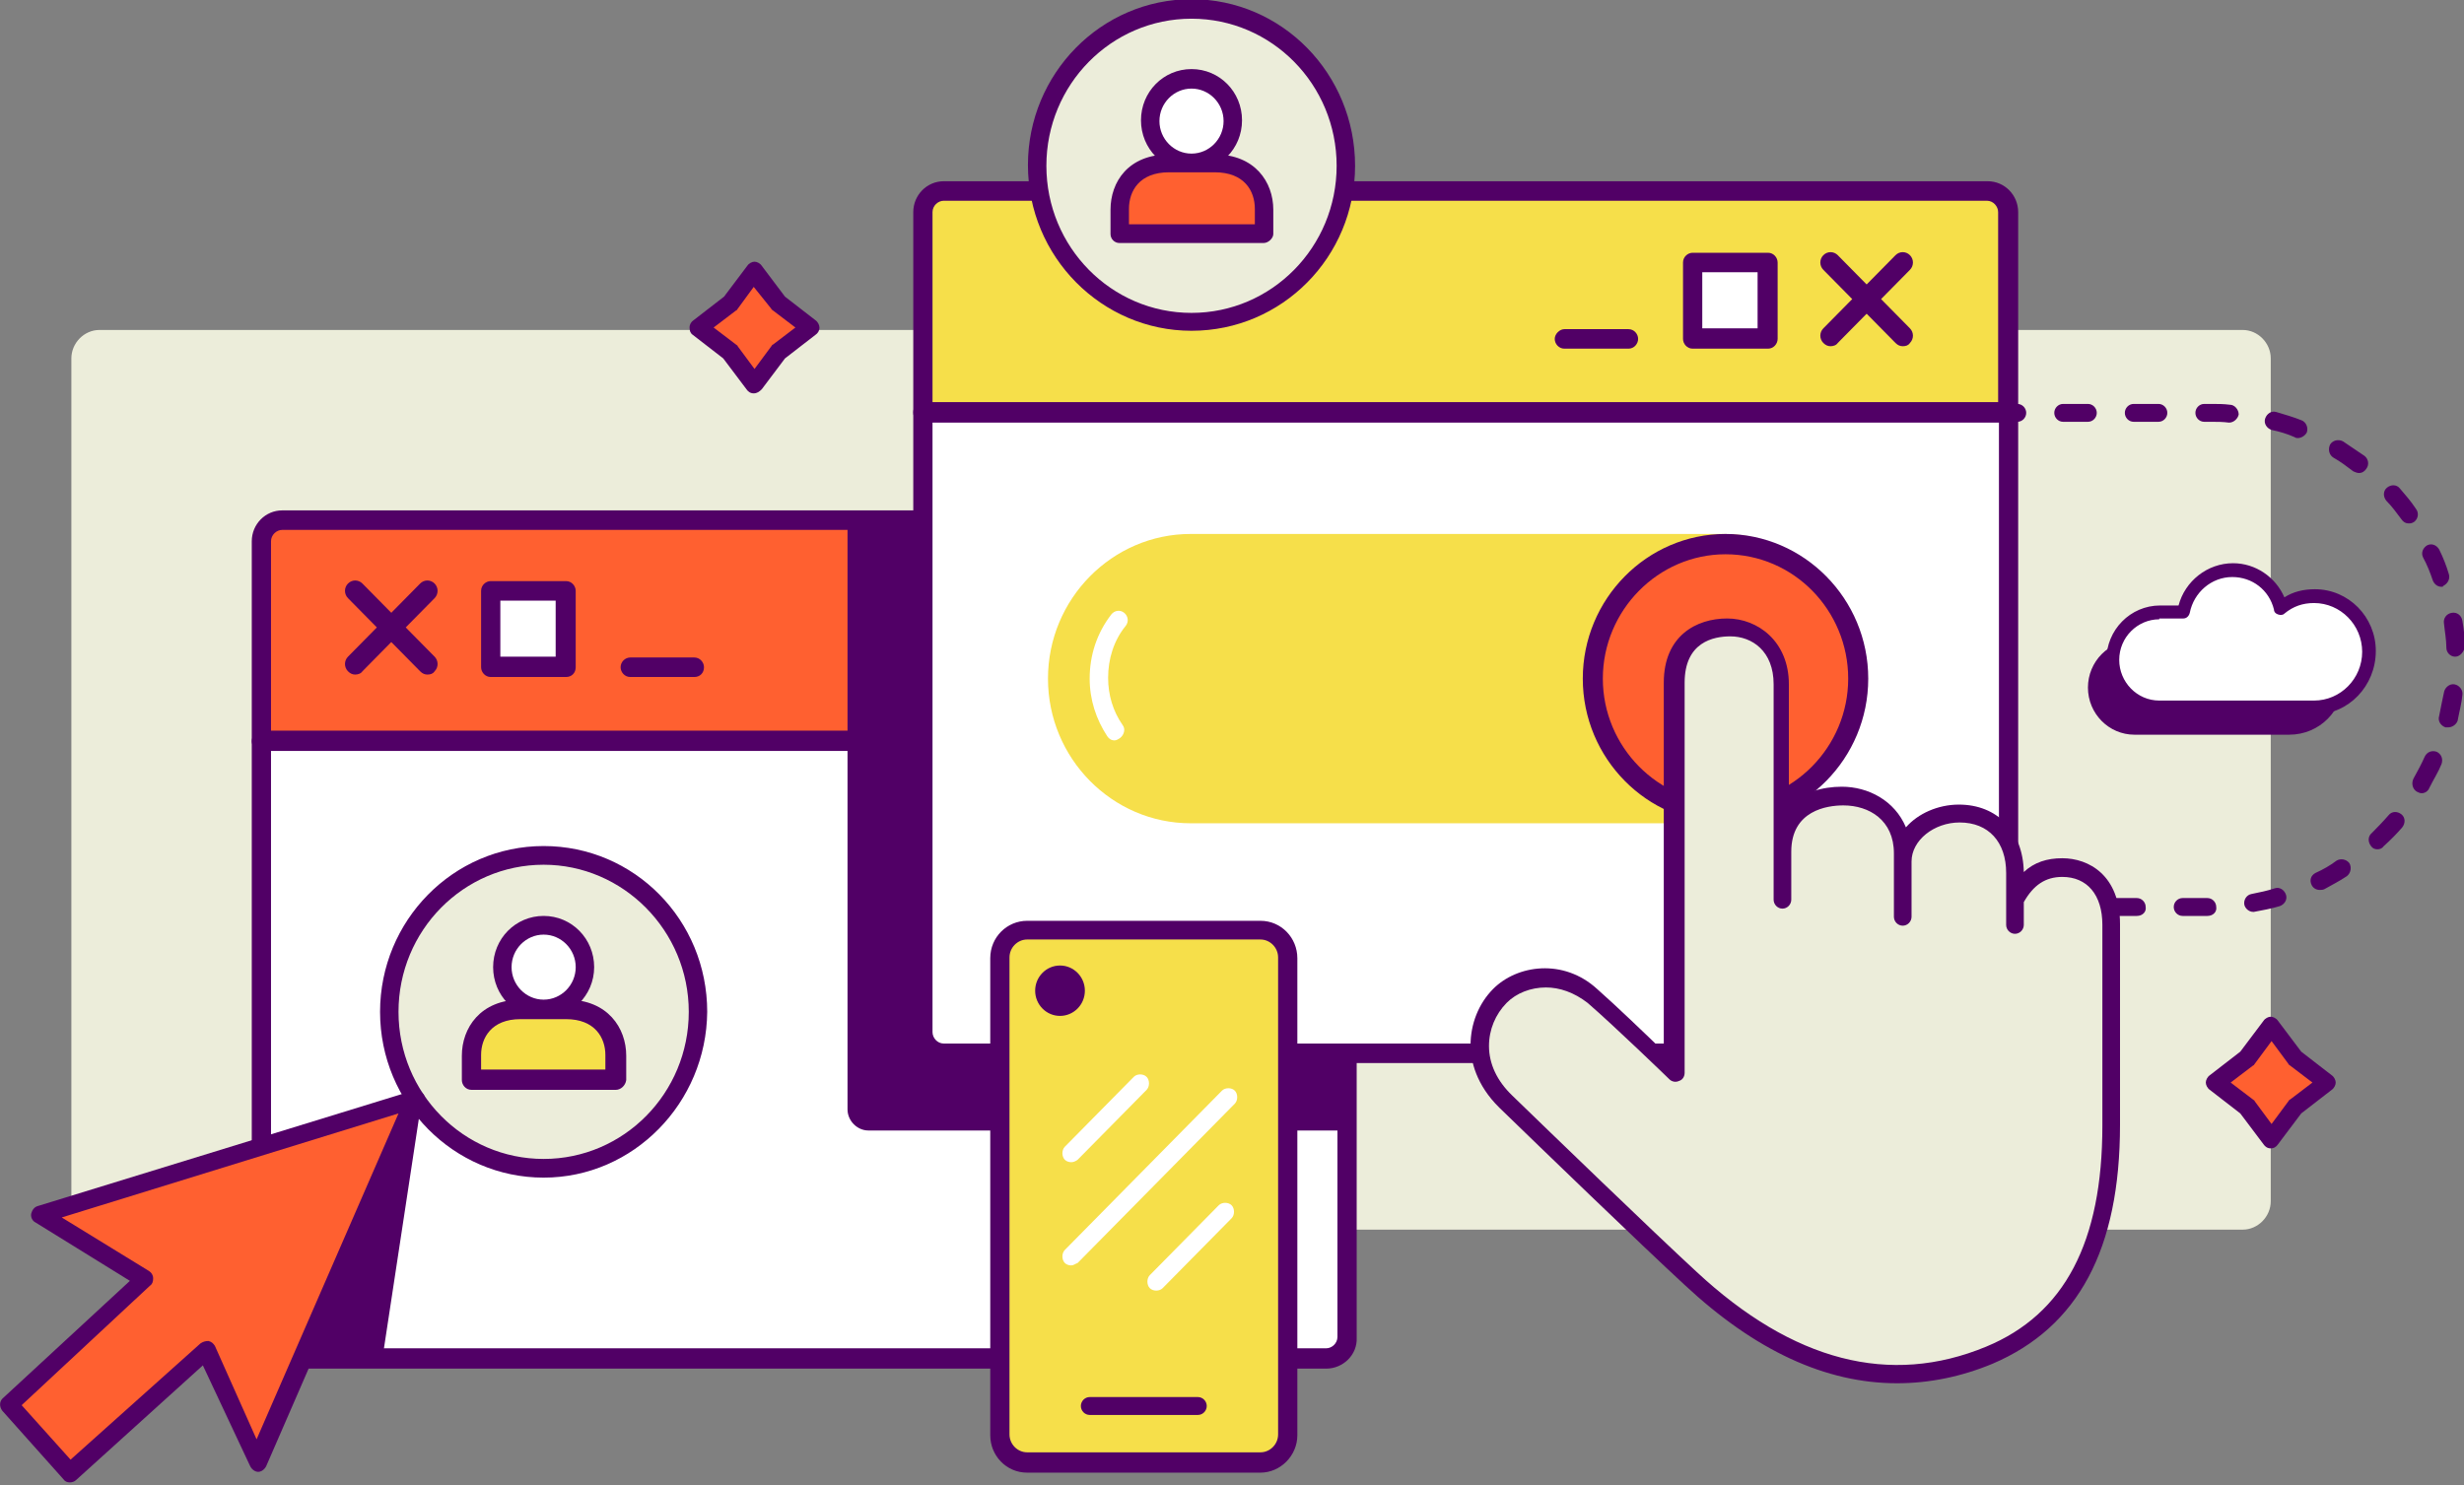 <svg width="340" height="205" viewBox="0 0 340 205" fill="none" xmlns="http://www.w3.org/2000/svg">
<rect x="0" y="0" width="340" height="205" fill="#808080" stroke="none"/>
<g clip-path="url(#clip0)">
<path d="M309.463 169.709H13.719C11.617 169.709 9.847 167.914 9.847 165.783V49.466C9.847 47.335 11.617 45.54 13.719 45.54H309.463C311.565 45.54 313.335 47.335 313.335 49.466V165.783C313.335 167.914 311.565 169.709 309.463 169.709Z" fill="#ECEDDA"/>
<path d="M304.596 126.412H301.166C300.502 126.412 299.949 125.852 299.949 125.179C299.949 124.506 300.502 123.945 301.166 123.945H304.596C305.259 123.945 305.813 124.506 305.813 125.179C305.923 125.852 305.37 126.412 304.596 126.412ZM294.859 126.412H291.429C290.765 126.412 290.212 125.852 290.212 125.179C290.212 124.506 290.765 123.945 291.429 123.945H294.859C295.523 123.945 296.076 124.506 296.076 125.179C296.187 125.852 295.634 126.412 294.859 126.412ZM285.123 126.412H281.693C281.029 126.412 280.476 125.852 280.476 125.179C280.476 124.506 281.029 123.945 281.693 123.945H285.123C285.787 123.945 286.34 124.506 286.34 125.179C286.45 125.852 285.787 126.412 285.123 126.412ZM275.386 126.412H271.956C271.293 126.412 270.739 125.852 270.739 125.179C270.739 124.506 271.293 123.945 271.956 123.945H275.386C276.05 123.945 276.603 124.506 276.603 125.179C276.714 125.852 276.05 126.412 275.386 126.412ZM265.65 126.412H262.22C261.556 126.412 261.003 125.852 261.003 125.179C261.003 124.506 261.556 123.945 262.22 123.945H265.65C266.314 123.945 266.867 124.506 266.867 125.179C266.978 125.852 266.314 126.412 265.65 126.412ZM255.913 126.412H252.484C251.82 126.412 251.267 125.852 251.267 125.179C251.267 124.506 251.82 123.945 252.484 123.945H255.913C256.577 123.945 257.131 124.506 257.131 125.179C257.131 125.852 256.577 126.412 255.913 126.412ZM246.177 126.412H242.747C242.083 126.412 241.53 125.852 241.53 125.179C241.53 124.506 242.083 123.945 242.747 123.945H246.177C246.841 123.945 247.394 124.506 247.394 125.179C247.394 125.852 246.841 126.412 246.177 126.412ZM236.441 126.412H233.011C232.347 126.412 231.794 125.852 231.794 125.179C231.794 124.506 232.347 123.945 233.011 123.945H236.441C237.104 123.945 237.658 124.506 237.658 125.179C237.658 125.852 237.104 126.412 236.441 126.412ZM226.704 126.412H223.274C222.61 126.412 222.057 125.852 222.057 125.179C222.057 124.506 222.61 123.945 223.274 123.945H226.704C227.368 123.945 227.921 124.506 227.921 125.179C227.921 125.852 227.368 126.412 226.704 126.412ZM216.968 126.412H213.538C212.874 126.412 212.321 125.852 212.321 125.179C212.321 124.506 212.874 123.945 213.538 123.945H216.968C217.632 123.945 218.185 124.506 218.185 125.179C218.185 125.852 217.632 126.412 216.968 126.412ZM207.231 126.412H203.802C203.138 126.412 202.584 125.852 202.584 125.179C202.584 124.506 203.138 123.945 203.802 123.945H207.231C207.895 123.945 208.448 124.506 208.448 125.179C208.448 125.852 207.895 126.412 207.231 126.412ZM197.495 126.412H194.065C193.401 126.412 192.848 125.852 192.848 125.179C192.848 124.506 193.401 123.945 194.065 123.945H197.495C198.159 123.945 198.712 124.506 198.712 125.179C198.712 125.852 198.159 126.412 197.495 126.412ZM187.759 126.412H184.329C183.665 126.412 183.112 125.852 183.112 125.179C183.112 124.506 183.665 123.945 184.329 123.945H187.759C188.422 123.945 188.976 124.506 188.976 125.179C188.976 125.852 188.422 126.412 187.759 126.412ZM178.022 126.412H174.592C173.928 126.412 173.375 125.852 173.375 125.179C173.375 124.506 173.928 123.945 174.592 123.945H178.022C178.686 123.945 179.239 124.506 179.239 125.179C179.239 125.852 178.686 126.412 178.022 126.412ZM168.286 126.412H164.856C164.524 126.412 164.303 126.3 164.081 126.188C163.86 126.3 163.639 126.412 163.307 126.412C162.09 126.412 160.873 126.3 159.766 126.076C159.103 125.964 158.66 125.291 158.66 124.618C158.771 123.945 159.434 123.496 160.098 123.496C161.205 123.608 162.311 123.72 163.418 123.833C163.639 123.833 163.86 123.945 164.081 124.057C164.303 123.945 164.524 123.833 164.745 123.833H168.175C168.839 123.833 169.392 124.393 169.392 125.066C169.503 125.852 168.95 126.412 168.286 126.412ZM310.902 125.852C310.349 125.852 309.796 125.403 309.685 124.842C309.574 124.169 310.017 123.496 310.681 123.384C311.787 123.16 312.894 122.935 313.889 122.599C314.553 122.374 315.217 122.823 315.438 123.496C315.66 124.169 315.217 124.842 314.553 125.066C313.447 125.403 312.23 125.627 311.013 125.852H310.902ZM153.902 124.506C153.792 124.506 153.681 124.506 153.46 124.393C152.353 123.945 151.247 123.496 150.141 123.047C149.477 122.711 149.255 122.038 149.587 121.365C149.919 120.692 150.583 120.468 151.247 120.804C152.243 121.253 153.239 121.701 154.345 122.038C155.009 122.262 155.341 123.047 155.119 123.608C154.898 124.169 154.345 124.506 153.902 124.506ZM320.085 122.823C319.643 122.823 319.2 122.599 318.979 122.15C318.647 121.477 318.868 120.804 319.532 120.468C320.528 120.019 321.524 119.458 322.409 118.785C322.962 118.449 323.736 118.561 324.179 119.122C324.511 119.682 324.4 120.468 323.847 120.916C322.851 121.589 321.745 122.15 320.749 122.711C320.528 122.823 320.307 122.823 320.085 122.823ZM145.272 120.019C145.051 120.019 144.719 119.907 144.498 119.795C143.502 119.122 142.617 118.336 141.732 117.551C141.179 117.103 141.179 116.317 141.621 115.757C142.064 115.196 142.838 115.196 143.391 115.644C144.166 116.43 145.051 117.103 145.936 117.776C146.489 118.224 146.6 119.009 146.268 119.57C146.047 119.795 145.604 120.019 145.272 120.019ZM328.051 117.215C327.72 117.215 327.388 117.103 327.166 116.766C326.724 116.205 326.724 115.42 327.277 114.971C328.051 114.186 328.826 113.401 329.6 112.504C330.043 111.943 330.817 111.943 331.371 112.391C331.924 112.84 331.924 113.625 331.481 114.186C330.707 115.084 329.822 115.981 328.937 116.766C328.715 117.103 328.383 117.215 328.051 117.215ZM138.302 113.177C137.97 113.177 137.527 112.952 137.306 112.728C136.532 111.831 135.868 110.821 135.204 109.699C134.872 109.139 134.983 108.353 135.647 107.905C136.2 107.568 136.974 107.68 137.417 108.353C137.97 109.251 138.634 110.26 139.298 111.158C139.74 111.718 139.63 112.504 139.076 112.952C138.855 113.065 138.523 113.177 138.302 113.177ZM334.137 109.475C333.915 109.475 333.694 109.363 333.473 109.251C332.92 108.914 332.698 108.129 333.03 107.456C333.584 106.447 334.137 105.437 334.579 104.428C334.911 103.755 335.575 103.53 336.239 103.755C336.903 104.091 337.124 104.764 336.903 105.437C336.46 106.559 335.796 107.568 335.243 108.69C335.022 109.251 334.579 109.475 334.137 109.475ZM133.434 104.54C132.881 104.54 132.438 104.203 132.217 103.755C131.774 102.633 131.442 101.511 131.11 100.277C130.889 99.604 131.332 98.931 131.995 98.707C132.659 98.483 133.323 98.931 133.544 99.604C133.876 100.726 134.208 101.736 134.54 102.857C134.761 103.53 134.43 104.203 133.876 104.54C133.766 104.54 133.655 104.54 133.434 104.54ZM337.788 100.39C337.677 100.39 337.567 100.39 337.456 100.39C336.792 100.165 336.35 99.492 336.571 98.819C336.792 97.698 337.013 96.576 337.235 95.566C337.345 94.893 338.009 94.333 338.673 94.445C339.337 94.557 339.89 95.23 339.779 95.903C339.669 97.137 339.337 98.258 339.116 99.492C338.894 100.053 338.341 100.39 337.788 100.39ZM131.332 95.006C130.668 95.006 130.115 94.445 130.115 93.884C130.004 92.987 130.004 91.977 130.004 91.08C130.004 90.743 130.004 90.519 130.004 90.295C130.004 89.622 130.557 89.061 131.221 89.061C131.885 89.061 132.438 89.622 132.438 90.407C132.438 90.631 132.438 90.968 132.438 91.192C132.438 92.089 132.438 92.874 132.549 93.772C132.659 94.333 132.106 94.893 131.332 95.006ZM338.784 90.631C338.12 90.631 337.567 90.07 337.567 89.397C337.567 88.276 337.345 87.154 337.235 86.032C337.124 85.359 337.567 84.686 338.341 84.574C339.005 84.462 339.669 84.91 339.779 85.696C340.001 86.93 340.111 88.051 340.111 89.285C340.001 89.958 339.447 90.631 338.784 90.631ZM131.995 85.135C131.885 85.135 131.774 85.135 131.774 85.135C131.11 85.023 130.668 84.35 130.778 83.677C131 82.443 131.332 81.321 131.664 80.2C131.885 79.526 132.549 79.19 133.212 79.414C133.876 79.639 134.208 80.312 133.987 80.985C133.655 81.994 133.323 83.116 133.102 84.237C133.102 84.798 132.549 85.135 131.995 85.135ZM336.903 80.985C336.35 80.985 335.907 80.648 335.686 80.087C335.354 79.078 334.911 77.956 334.358 76.947C334.026 76.274 334.358 75.601 334.911 75.264C335.575 74.928 336.239 75.264 336.571 75.825C337.124 76.947 337.567 78.068 337.898 79.19C338.12 79.863 337.788 80.536 337.124 80.873C337.124 80.985 337.013 80.985 336.903 80.985ZM135.315 75.937C135.093 75.937 134.872 75.937 134.761 75.825C134.208 75.489 133.987 74.703 134.319 74.142C134.872 73.133 135.536 72.011 136.2 71.002C136.642 70.441 137.417 70.329 137.97 70.665C138.523 71.114 138.634 71.899 138.302 72.46C137.638 73.357 137.085 74.367 136.532 75.376C136.2 75.713 135.757 75.937 135.315 75.937ZM332.366 72.236C331.924 72.236 331.592 72.011 331.371 71.675C330.707 70.778 330.043 69.88 329.269 69.095C328.826 68.534 328.826 67.749 329.379 67.3C329.932 66.852 330.707 66.852 331.149 67.412C331.924 68.31 332.698 69.207 333.362 70.217C333.805 70.778 333.694 71.563 333.141 72.011C332.809 72.236 332.588 72.236 332.366 72.236ZM141.179 68.085C140.847 68.085 140.515 67.973 140.294 67.749C139.851 67.3 139.851 66.403 140.294 65.954C141.179 65.057 142.064 64.272 142.949 63.487C143.502 63.038 144.277 63.15 144.719 63.711C145.162 64.272 145.051 65.057 144.498 65.506C143.613 66.179 142.838 66.964 142.064 67.749C141.842 67.973 141.511 68.085 141.179 68.085ZM325.507 65.281C325.285 65.281 324.954 65.169 324.732 65.057C323.847 64.384 322.962 63.711 321.966 63.15C321.413 62.814 321.192 62.028 321.524 61.355C321.856 60.795 322.63 60.57 323.294 60.907C324.29 61.58 325.285 62.253 326.281 62.926C326.834 63.374 326.945 64.16 326.502 64.72C326.281 65.057 325.949 65.281 325.507 65.281ZM149.034 62.253C148.592 62.253 148.149 62.028 147.928 61.58C147.596 60.907 147.817 60.234 148.481 59.897C149.477 59.336 150.583 58.776 151.69 58.327C152.353 58.103 153.017 58.327 153.349 59C153.57 59.673 153.349 60.346 152.685 60.682C151.69 61.131 150.694 61.58 149.698 62.141C149.366 62.253 149.145 62.253 149.034 62.253ZM317.098 60.458C316.987 60.458 316.766 60.458 316.655 60.346C315.66 59.897 314.553 59.561 313.447 59.336C312.783 59.112 312.34 58.439 312.562 57.766C312.783 57.093 313.447 56.644 314.111 56.869C315.217 57.205 316.434 57.542 317.541 57.99C318.204 58.215 318.536 59 318.315 59.673C318.094 60.122 317.541 60.458 317.098 60.458ZM158.107 58.888C157.554 58.888 157 58.439 156.89 57.878C156.779 57.205 157.222 56.532 157.885 56.42C159.103 56.196 160.209 55.971 161.426 55.859C162.09 55.747 162.754 56.308 162.754 56.981C162.864 57.654 162.311 58.327 161.647 58.327C160.541 58.439 159.434 58.551 158.328 58.776C158.328 58.888 158.217 58.888 158.107 58.888ZM307.583 58.327C306.698 58.215 305.923 58.215 305.149 58.215H304.153C303.489 58.215 302.936 57.654 302.936 56.981C302.936 56.308 303.489 55.747 304.153 55.747H305.149C306.034 55.747 306.808 55.747 307.693 55.859C308.357 55.859 308.911 56.532 308.911 57.205C308.8 57.766 308.247 58.327 307.583 58.327ZM297.846 58.215H294.417C293.753 58.215 293.2 57.654 293.2 56.981C293.2 56.308 293.753 55.747 294.417 55.747H297.846C298.51 55.747 299.063 56.308 299.063 56.981C299.063 57.654 298.51 58.215 297.846 58.215ZM288.11 58.215H284.68C284.016 58.215 283.463 57.654 283.463 56.981C283.463 56.308 284.016 55.747 284.68 55.747H288.11C288.774 55.747 289.327 56.308 289.327 56.981C289.327 57.654 288.774 58.215 288.11 58.215ZM278.374 58.215H274.944C274.28 58.215 273.727 57.654 273.727 56.981C273.727 56.308 274.28 55.747 274.944 55.747H278.374C279.037 55.747 279.591 56.308 279.591 56.981C279.591 57.654 279.037 58.215 278.374 58.215ZM268.637 58.215H265.207C264.543 58.215 263.99 57.654 263.99 56.981C263.99 56.308 264.543 55.747 265.207 55.747H268.637C269.301 55.747 269.854 56.308 269.854 56.981C269.854 57.654 269.301 58.215 268.637 58.215ZM258.901 58.215H255.471C254.807 58.215 254.254 57.654 254.254 56.981C254.254 56.308 254.807 55.747 255.471 55.747H258.901C259.565 55.747 260.118 56.308 260.118 56.981C260.118 57.654 259.565 58.215 258.901 58.215ZM249.164 58.215H245.734C245.071 58.215 244.517 57.654 244.517 56.981C244.517 56.308 245.071 55.747 245.734 55.747H249.164C249.828 55.747 250.381 56.308 250.381 56.981C250.381 57.654 249.828 58.215 249.164 58.215ZM239.428 58.215H235.998C235.334 58.215 234.781 57.654 234.781 56.981C234.781 56.308 235.334 55.747 235.998 55.747H239.428C240.092 55.747 240.645 56.308 240.645 56.981C240.645 57.654 240.092 58.215 239.428 58.215ZM229.692 58.215H226.262C225.598 58.215 225.045 57.654 225.045 56.981C225.045 56.308 225.598 55.747 226.262 55.747H229.692C230.355 55.747 230.909 56.308 230.909 56.981C230.909 57.654 230.355 58.215 229.692 58.215ZM219.955 58.215H216.525C215.861 58.215 215.308 57.654 215.308 56.981C215.308 56.308 215.861 55.747 216.525 55.747H219.955C220.619 55.747 221.172 56.308 221.172 56.981C221.172 57.654 220.619 58.215 219.955 58.215ZM210.219 58.215H206.789C206.125 58.215 205.572 57.654 205.572 56.981C205.572 56.308 206.125 55.747 206.789 55.747H210.219C210.883 55.747 211.436 56.308 211.436 56.981C211.436 57.654 210.883 58.215 210.219 58.215ZM200.482 58.215H197.052C196.389 58.215 195.835 57.654 195.835 56.981C195.835 56.308 196.389 55.747 197.052 55.747H200.482C201.146 55.747 201.699 56.308 201.699 56.981C201.699 57.654 201.146 58.215 200.482 58.215ZM190.746 58.215H187.316C186.652 58.215 186.099 57.654 186.099 56.981C186.099 56.308 186.652 55.747 187.316 55.747H190.746C191.41 55.747 191.963 56.308 191.963 56.981C191.963 57.654 191.41 58.215 190.746 58.215ZM181.009 58.215H177.58C176.916 58.215 176.363 57.654 176.363 56.981C176.363 56.308 176.916 55.747 177.58 55.747H181.009C181.673 55.747 182.226 56.308 182.226 56.981C182.226 57.654 181.673 58.215 181.009 58.215ZM171.273 58.215H167.843C167.179 58.215 166.626 57.654 166.626 56.981C166.626 56.308 167.179 55.747 167.843 55.747H171.273C171.937 55.747 172.49 56.308 172.49 56.981C172.49 57.654 171.937 58.215 171.273 58.215Z" fill="#510066"/>
<path d="M185.877 102.296V77.395C185.877 74.255 183.333 71.787 180.345 71.787H89.177H38.946C37.397 71.787 36.069 73.133 36.069 74.703V102.296H185.877Z" fill="#FF6030"/>
<path d="M185.877 103.643H36.069C35.294 103.643 34.741 102.97 34.741 102.297V74.703C34.741 72.348 36.622 70.441 38.946 70.441H180.345C184.217 70.441 187.315 73.582 187.315 77.508V102.409C187.315 103.082 186.651 103.643 185.877 103.643ZM37.397 100.838H184.439V77.395C184.439 75.04 182.558 73.133 180.234 73.133H38.946C38.171 73.133 37.397 73.806 37.397 74.703V100.838Z" fill="#510066"/>
<path d="M185.877 102.296V184.627C185.877 186.198 184.55 187.544 183.001 187.544H38.946C37.397 187.544 36.069 186.198 36.069 184.627V171.616V102.296H185.877Z" fill="white"/>
<path d="M183 188.89H38.946C36.622 188.89 34.741 186.983 34.741 184.627V102.296C34.741 101.511 35.405 100.95 36.069 100.95H185.877C186.651 100.95 187.205 101.623 187.205 102.296V184.627C187.315 186.983 185.324 188.89 183 188.89ZM37.397 103.642V184.515C37.397 185.3 38.06 186.085 38.946 186.085H183C183.775 186.085 184.549 185.412 184.549 184.515V103.642H37.397Z" fill="#510066"/>
<path d="M95.815 93.435H86.963C86.189 93.435 85.636 92.762 85.636 92.089C85.636 91.304 86.3 90.743 86.963 90.743H95.815C96.589 90.743 97.142 91.416 97.142 92.089C97.142 92.874 96.589 93.435 95.815 93.435Z" fill="#510066"/>
<path d="M67.65 92.038L78.051 92.038L78.051 81.494L67.65 81.494L67.65 92.038Z" fill="white"/>
<path d="M78.113 93.435H67.713C66.938 93.435 66.385 92.762 66.385 92.089V81.546C66.385 80.76 67.049 80.2 67.713 80.2H78.113C78.887 80.2 79.44 80.873 79.44 81.546V92.089C79.44 92.874 78.887 93.435 78.113 93.435ZM69.04 90.631H76.674V82.892H69.04V90.631Z" fill="#510066"/>
<path d="M49.014 93.099C48.682 93.099 48.35 92.987 48.018 92.65C47.465 92.089 47.465 91.192 48.018 90.631L57.976 80.536C58.529 79.975 59.414 79.975 59.968 80.536C60.521 81.097 60.521 81.994 59.968 82.555L50.01 92.65C49.789 92.987 49.346 93.099 49.014 93.099Z" fill="#510066"/>
<path d="M58.972 93.099C58.64 93.099 58.308 92.987 57.976 92.65L48.018 82.555C47.465 81.994 47.465 81.097 48.018 80.536C48.572 79.975 49.457 79.975 50.01 80.536L59.968 90.631C60.521 91.192 60.521 92.089 59.968 92.65C59.746 92.987 59.414 93.099 58.972 93.099Z" fill="#510066"/>
<path d="M185.545 70.778V153.108C185.545 154.679 185.655 156.025 185.655 156.025H119.824C118.275 156.025 116.947 154.679 116.947 153.108V140.097V70.778H185.545Z" fill="#510066"/>
<path d="M104.002 53.055L100.683 48.568L96.368 45.203L100.683 41.838L104.002 37.464L107.322 41.838L111.747 45.203L107.322 48.568L104.002 53.055Z" fill="#FF6030"/>
<path d="M104.003 54.289C103.56 54.289 103.228 54.065 103.007 53.728L99.798 49.466L95.594 46.213C95.262 45.989 95.151 45.652 95.151 45.203C95.151 44.755 95.373 44.418 95.705 44.194L99.909 40.941L103.118 36.679C103.339 36.342 103.781 36.118 104.113 36.118C104.445 36.118 104.888 36.342 105.109 36.679L108.318 40.941L112.522 44.194C112.854 44.418 113.075 44.867 113.075 45.203C113.075 45.652 112.854 45.989 112.522 46.213L108.318 49.466L105.109 53.728C104.777 54.065 104.445 54.289 104.003 54.289ZM98.471 45.203L101.569 47.559C101.679 47.671 101.79 47.671 101.79 47.783L104.113 50.924L106.437 47.783C106.547 47.671 106.547 47.559 106.658 47.559L109.756 45.203L106.658 42.848C106.547 42.736 106.437 42.736 106.437 42.623L104.003 39.595L101.79 42.623C101.679 42.736 101.679 42.848 101.569 42.848L98.471 45.203Z" fill="#510066"/>
<path d="M313.335 157.146L310.127 152.772L305.701 149.407L310.127 146.042L313.335 141.667L316.655 146.042L321.08 149.407L316.655 152.772L313.335 157.146Z" fill="#FF6030"/>
<path d="M313.335 158.492C312.892 158.492 312.56 158.268 312.339 157.932L309.131 153.669L304.926 150.416C304.594 150.192 304.373 149.743 304.373 149.407C304.373 149.07 304.594 148.622 304.926 148.397L309.131 145.144L312.339 140.882C312.56 140.546 313.003 140.321 313.335 140.321C313.667 140.321 314.109 140.546 314.331 140.882L317.539 145.144L321.744 148.397C322.076 148.622 322.297 149.07 322.297 149.407C322.297 149.743 322.076 150.192 321.744 150.416L317.539 153.669L314.331 157.932C314.109 158.268 313.778 158.492 313.335 158.492ZM307.803 149.407L310.901 151.762C311.012 151.875 311.122 151.875 311.122 151.987L313.446 155.127L315.769 151.987C315.88 151.875 315.88 151.762 315.99 151.762L319.088 149.407L315.99 147.051C315.88 146.939 315.769 146.939 315.769 146.827L313.446 143.686L311.122 146.827C311.012 146.939 311.012 147.051 310.901 147.051L307.803 149.407Z" fill="#510066"/>
<path d="M277.155 56.869V29.276C277.155 27.705 275.827 26.359 274.278 26.359H180.344H130.113C128.564 26.359 127.236 27.705 127.236 29.276V56.869H277.155Z" fill="#F6DF4A"/>
<path d="M277.155 58.327H127.347C126.573 58.327 126.02 57.654 126.02 56.981V29.276C126.02 26.92 127.9 25.013 130.224 25.013H274.279C276.602 25.013 278.483 26.92 278.483 29.276V56.869C278.483 57.654 277.93 58.327 277.155 58.327ZM128.675 55.523H275.717V29.276C275.717 28.491 275.053 27.705 274.168 27.705H130.224C129.449 27.705 128.675 28.378 128.675 29.276V55.523Z" fill="#510066"/>
<path d="M277.156 56.869V142.452C277.156 144.023 275.828 145.369 274.279 145.369H130.224C128.675 145.369 127.348 144.023 127.348 142.452V129.441V56.869H277.156Z" fill="white"/>
<path d="M274.279 146.715H130.224C127.9 146.715 126.02 144.808 126.02 142.452V56.869C126.02 56.084 126.683 55.523 127.347 55.523H277.155C277.93 55.523 278.483 56.196 278.483 56.869V142.452C278.483 144.808 276.602 146.715 274.279 146.715ZM128.675 58.327V142.452C128.675 143.238 129.339 144.023 130.224 144.023H274.279C275.053 144.023 275.828 143.35 275.828 142.452V58.327H128.675Z" fill="#510066"/>
<path d="M224.712 48.12H215.861C215.086 48.12 214.533 47.447 214.533 46.774C214.533 46.101 215.197 45.428 215.861 45.428H224.712C225.487 45.428 226.04 46.101 226.04 46.774C226.04 47.447 225.487 48.12 224.712 48.12Z" fill="#510066"/>
<path d="M243.964 36.118H233.563V46.662H243.964V36.118Z" fill="white"/>
<path d="M243.963 48.12H233.563C232.789 48.12 232.235 47.447 232.235 46.774V36.23C232.235 35.445 232.899 34.884 233.563 34.884H243.963C244.738 34.884 245.291 35.557 245.291 36.23V46.774C245.291 47.447 244.738 48.12 243.963 48.12ZM234.891 45.316H242.525V37.576H234.891V45.316Z" fill="#510066"/>
<path d="M262.551 47.783C262.219 47.783 261.887 47.671 261.555 47.335L251.598 37.24C251.044 36.679 251.044 35.781 251.598 35.221C252.151 34.66 253.036 34.66 253.589 35.221L263.547 45.316C264.1 45.876 264.1 46.774 263.547 47.335C263.325 47.671 262.994 47.783 262.551 47.783Z" fill="#510066"/>
<path d="M252.593 47.783C252.261 47.783 251.929 47.671 251.598 47.335C251.044 46.774 251.044 45.876 251.598 45.316L261.555 35.221C262.108 34.66 262.994 34.66 263.547 35.221C264.1 35.781 264.1 36.679 263.547 37.24L253.589 47.335C253.368 47.671 252.925 47.783 252.593 47.783Z" fill="#510066"/>
<path d="M237.768 113.625H164.303C153.46 113.625 144.608 104.652 144.608 93.66C144.608 82.667 153.46 73.694 164.303 73.694H237.768C248.611 73.694 257.462 82.667 257.462 93.66C257.462 104.652 248.611 113.625 237.768 113.625Z" fill="#F6DF4A"/>
<path d="M238.1 112.279C248.243 112.279 256.466 103.943 256.466 93.66C256.466 83.376 248.243 75.04 238.1 75.04C227.956 75.04 219.733 83.376 219.733 93.66C219.733 103.943 227.956 112.279 238.1 112.279Z" fill="#FF6030"/>
<path d="M238.099 113.625C227.257 113.625 218.405 104.652 218.405 93.66C218.405 82.667 227.257 73.694 238.099 73.694C248.942 73.694 257.793 82.667 257.793 93.66C257.793 104.652 248.942 113.625 238.099 113.625ZM238.099 76.498C228.806 76.498 221.171 84.238 221.171 93.66C221.171 103.082 228.806 110.821 238.099 110.821C247.393 110.821 255.027 103.082 255.027 93.66C255.027 84.238 247.504 76.498 238.099 76.498Z" fill="#510066"/>
<path d="M153.791 102.184C153.349 102.184 153.017 101.96 152.795 101.624C151.246 99.268 150.361 96.576 150.361 93.66C150.361 90.407 151.357 87.378 153.349 84.798C153.791 84.238 154.566 84.125 155.119 84.574C155.672 85.023 155.783 85.808 155.34 86.369C153.681 88.388 152.906 90.968 152.906 93.547C152.906 95.903 153.57 98.146 154.898 100.053C155.34 100.614 155.119 101.399 154.566 101.848C154.234 102.072 154.013 102.184 153.791 102.184Z" fill="white"/>
<path d="M278.152 124.281V127.758C278.152 127.758 278.152 124.506 278.152 120.692C278.152 115.42 274.833 112.504 270.518 112.504C266.203 112.504 262.552 115.644 262.552 119.122C262.552 122.599 262.552 126.749 262.552 126.749C262.552 123.833 262.552 119.122 262.552 118C262.552 112.728 258.458 110.148 254.364 110.148C250.271 110.148 245.956 112.055 245.956 117.776C245.956 119.009 245.956 118.112 245.956 123.16V124.393C245.956 124.393 245.956 99.829 245.956 94.557C245.956 89.285 242.304 86.705 238.653 86.705C235.002 86.705 231.13 88.612 231.13 94.333C231.13 100.053 231.13 148.285 231.13 148.285C231.13 148.285 223.606 141.106 219.844 137.629C215.861 134.04 210.108 134.601 207.121 137.629C203.691 141.106 202.916 147.276 207.895 152.211C212.874 157.146 227.147 170.831 233.342 176.551C245.845 188.217 259.786 193.264 274.612 187.095C288.442 181.374 291.429 167.914 291.429 155.352C291.429 140.209 291.429 133.255 291.429 127.646C291.429 122.15 288.22 119.795 284.68 119.795C281.471 119.795 279.48 121.477 278.152 124.281Z" fill="#ECEDDA"/>
<path d="M261.777 190.909C251.93 190.909 242.194 186.422 232.457 177.336C226.372 171.728 212.099 157.931 206.899 152.884C203.691 149.743 202.916 146.378 202.916 144.247C202.916 141.331 204.022 138.527 206.014 136.508C209.333 133.142 215.75 132.245 220.397 136.508C222.942 138.751 227.036 142.677 229.581 145.144V94.221C229.581 87.715 234.117 85.359 238.321 85.359C242.526 85.359 246.841 88.5 246.841 94.445V111.158C248.721 109.363 251.487 108.578 254.143 108.578C257.794 108.578 261.445 110.485 262.994 114.186C264.654 112.279 267.42 111.046 270.296 111.046C275.607 111.046 279.148 114.747 279.258 120.355C280.697 119.009 282.467 118.449 284.569 118.449C288.22 118.449 292.535 120.804 292.535 127.534V155.239C292.535 172.401 286.782 183.169 274.943 188.217C270.628 190.011 266.203 190.909 261.777 190.909ZM213.316 136.283C211.214 136.283 209.223 137.068 207.895 138.414C206.346 139.985 205.461 142.116 205.461 144.359C205.461 146.827 206.567 149.182 208.669 151.201C213.759 156.137 228.032 169.933 234.117 175.542C247.394 187.88 260.781 191.357 274.058 185.861C284.901 181.374 290.101 171.392 290.101 155.352V127.646C290.101 123.496 287.999 121.028 284.569 121.028C282.246 121.028 280.586 122.15 279.258 124.506V127.646C279.258 128.319 278.705 128.88 278.041 128.88C277.377 128.88 276.824 128.319 276.824 127.646V120.468C276.824 116.205 274.39 113.513 270.407 113.513C266.867 113.513 263.769 115.981 263.769 118.897V126.525C263.769 127.198 263.215 127.758 262.552 127.758C261.888 127.758 261.335 127.198 261.335 126.525V117.776C261.335 113.177 257.905 111.158 254.364 111.158C252.151 111.158 247.172 111.831 247.172 117.551V122.935V124.169C247.172 124.842 246.619 125.403 245.955 125.403C245.292 125.403 244.738 124.842 244.738 124.169V94.445C244.738 89.846 241.751 87.827 238.764 87.827C236.44 87.827 232.457 88.612 232.457 94.221V148.061C232.457 148.622 232.125 149.07 231.683 149.182C231.24 149.407 230.687 149.295 230.355 148.958C230.244 148.846 222.831 141.667 219.07 138.414C217.189 136.956 215.197 136.283 213.316 136.283Z" fill="#510066"/>
<path d="M164.413 44.418C176.145 44.418 185.656 34.776 185.656 22.882C185.656 10.988 176.145 1.346 164.413 1.346C152.681 1.346 143.17 10.988 143.17 22.882C143.17 34.776 152.681 44.418 164.413 44.418Z" fill="#ECEDDA"/>
<path d="M164.413 45.652C152.021 45.652 141.842 35.445 141.842 22.77C141.842 10.207 151.91 -0.112 164.413 -0.112C176.915 -0.112 186.983 10.207 186.983 22.882C186.983 35.445 176.915 45.652 164.413 45.652ZM164.413 2.58C153.348 2.58 144.387 11.665 144.387 22.882C144.387 34.099 153.348 43.184 164.413 43.184C175.477 43.184 184.439 34.099 184.439 22.882C184.439 11.665 175.477 2.58 164.413 2.58Z" fill="#510066"/>
<path d="M167.51 32.192H174.37C174.37 32.192 174.37 30.397 174.37 28.827C174.37 25.574 172.157 22.546 167.621 22.546H161.315C156.668 22.546 154.565 25.574 154.565 28.827C154.565 30.509 154.565 32.192 154.565 32.192H161.425H167.51Z" fill="#FF6030"/>
<path d="M174.37 33.538H154.454C153.791 33.538 153.237 32.977 153.237 32.304V28.939C153.237 25.125 155.671 21.312 161.314 21.312H167.621C173.153 21.312 175.698 25.125 175.698 28.939V32.304C175.698 32.865 175.034 33.538 174.37 33.538ZM155.782 30.958H173.153V28.827C173.153 26.359 171.714 23.779 167.621 23.779H161.314C157.22 23.779 155.782 26.359 155.782 28.827V30.958Z" fill="#510066"/>
<path d="M164.413 22.433C167.53 22.433 170.056 19.872 170.056 16.713C170.056 13.553 167.53 10.992 164.413 10.992C161.297 10.992 158.771 13.553 158.771 16.713C158.771 19.872 161.297 22.433 164.413 22.433Z" fill="white"/>
<path d="M164.413 23.667C160.54 23.667 157.442 20.527 157.442 16.601C157.442 12.675 160.54 9.534 164.413 9.534C168.285 9.534 171.383 12.675 171.383 16.601C171.383 20.527 168.285 23.667 164.413 23.667ZM164.413 12.226C161.979 12.226 159.987 14.245 159.987 16.713C159.987 19.181 161.979 21.2 164.413 21.2C166.847 21.2 168.838 19.181 168.838 16.713C168.838 14.245 166.847 12.226 164.413 12.226Z" fill="#510066"/>
<path d="M75.016 161.184C86.748 161.184 96.259 151.542 96.259 139.648C96.259 127.754 86.748 118.112 75.016 118.112C63.283 118.112 53.773 127.754 53.773 139.648C53.773 151.542 63.283 161.184 75.016 161.184Z" fill="#ECEDDA"/>
<path d="M75.015 162.53C62.623 162.53 52.444 152.323 52.444 139.648C52.444 127.086 62.513 116.766 75.015 116.766C87.517 116.766 97.586 126.973 97.586 139.648C97.475 152.211 87.407 162.53 75.015 162.53ZM75.015 119.346C63.951 119.346 54.989 128.432 54.989 139.648C54.989 150.865 63.951 159.951 75.015 159.951C86.079 159.951 95.041 150.865 95.041 139.648C95.041 128.432 85.969 119.346 75.015 119.346Z" fill="#510066"/>
<path d="M78.113 149.07H84.973C84.973 149.07 84.973 147.276 84.973 145.705C84.973 142.452 82.76 139.424 78.224 139.424H71.917C67.27 139.424 65.168 142.452 65.168 145.705C65.168 147.388 65.168 149.07 65.168 149.07H71.917H78.113Z" fill="#F6DF4A"/>
<path d="M84.973 150.416H65.057C64.283 150.416 63.73 149.743 63.73 149.07V145.705C63.73 141.892 66.274 137.966 71.917 137.966H78.224C83.866 137.966 86.411 141.892 86.411 145.705V149.07C86.3 149.855 85.636 150.416 84.973 150.416ZM66.385 147.612H83.534V145.593C83.534 143.238 82.096 140.658 78.113 140.658H71.806C67.823 140.658 66.385 143.238 66.385 145.593V147.612Z" fill="#510066"/>
<path d="M75.016 139.199C78.132 139.199 80.658 136.638 80.658 133.479C80.658 130.32 78.132 127.758 75.016 127.758C71.899 127.758 69.373 130.32 69.373 133.479C69.373 136.638 71.899 139.199 75.016 139.199Z" fill="white"/>
<path d="M75.015 140.546C71.143 140.546 68.045 137.405 68.045 133.479C68.045 129.553 71.143 126.412 75.015 126.412C78.888 126.412 81.986 129.553 81.986 133.479C81.986 137.405 78.777 140.546 75.015 140.546ZM75.015 128.992C72.581 128.992 70.59 131.011 70.59 133.479C70.59 135.947 72.581 137.966 75.015 137.966C77.449 137.966 79.441 135.947 79.441 133.479C79.441 131.011 77.449 128.992 75.015 128.992Z" fill="#510066"/>
<path d="M173.928 201.789H141.732C139.629 201.789 137.97 200.106 137.97 197.975V132.133C137.97 130.002 139.629 128.319 141.732 128.319H173.928C176.03 128.319 177.69 130.002 177.69 132.133V197.975C177.69 200.106 176.03 201.789 173.928 201.789Z" fill="#F6DF4A"/>
<path d="M173.928 203.247H141.731C138.854 203.247 136.642 200.891 136.642 198.087V132.245C136.642 129.329 138.965 127.085 141.731 127.085H173.928C176.804 127.085 179.017 129.441 179.017 132.245V198.087C179.017 200.891 176.694 203.247 173.928 203.247ZM141.731 129.665C140.403 129.665 139.297 130.787 139.297 132.133V197.975C139.297 199.321 140.403 200.443 141.731 200.443H173.928C175.255 200.443 176.362 199.321 176.362 197.975V132.133C176.362 130.787 175.255 129.665 173.928 129.665H141.731Z" fill="#510066"/>
<path d="M147.816 160.399C147.484 160.399 147.152 160.287 146.931 160.063C146.488 159.614 146.488 158.717 146.931 158.268L156.446 148.622C156.888 148.173 157.773 148.173 158.216 148.622C158.658 149.07 158.658 149.968 158.216 150.416L148.701 160.063C148.369 160.287 148.148 160.399 147.816 160.399Z" fill="white"/>
<path d="M159.544 178.121C159.212 178.121 158.88 178.009 158.659 177.785C158.217 177.336 158.217 176.439 158.659 175.99L168.174 166.344C168.617 165.895 169.502 165.895 169.944 166.344C170.387 166.793 170.387 167.69 169.944 168.139L160.429 177.785C160.208 178.009 159.876 178.121 159.544 178.121Z" fill="white"/>
<path d="M147.816 174.644C147.484 174.644 147.152 174.532 146.931 174.308C146.488 173.859 146.488 172.962 146.931 172.513L168.616 150.528C169.059 150.08 169.944 150.08 170.386 150.528C170.829 150.977 170.829 151.874 170.386 152.323L148.701 174.308C148.369 174.42 148.148 174.644 147.816 174.644Z" fill="white"/>
<path d="M165.298 195.283H150.362C149.698 195.283 149.145 194.722 149.145 194.049C149.145 193.376 149.698 192.815 150.362 192.815H165.298C165.962 192.815 166.515 193.376 166.515 194.049C166.515 194.722 165.962 195.283 165.298 195.283Z" fill="#510066"/>
<path d="M146.268 140.209C148.162 140.209 149.698 138.652 149.698 136.732C149.698 134.811 148.162 133.255 146.268 133.255C144.373 133.255 142.838 134.811 142.838 136.732C142.838 138.652 144.373 140.209 146.268 140.209Z" fill="#510066"/>
<path d="M57.312 151.762L5.421 167.69L19.915 176.663L1.217 193.825L9.626 203.359L28.434 186.31L35.405 201.901L57.312 151.762Z" fill="#FF6030"/>
<path d="M9.626 204.593C9.294 204.593 8.962 204.481 8.741 204.144L0.332 194.722C-0.111 194.161 -0.111 193.376 0.443 192.928L17.924 176.776L4.868 168.699C4.426 168.475 4.204 167.914 4.315 167.466C4.426 167.017 4.758 166.568 5.2 166.456L56.98 150.528C57.423 150.416 57.976 150.528 58.308 150.865C58.64 151.201 58.75 151.762 58.529 152.211L36.733 202.35C36.512 202.798 36.069 203.135 35.626 203.135C35.184 203.135 34.741 202.798 34.52 202.35L27.992 188.441L10.511 204.257C10.29 204.481 9.958 204.593 9.626 204.593ZM2.987 193.937L9.736 201.452L27.66 185.412C27.992 185.188 28.324 185.076 28.767 185.076C29.209 185.188 29.43 185.412 29.652 185.749L35.405 198.648L54.989 153.669L8.519 168.026L20.579 175.43C20.911 175.654 21.133 175.99 21.133 176.439C21.133 176.888 21.022 177.224 20.69 177.449L2.987 193.937Z" fill="#510066"/>
<path d="M58.198 151.762L52.776 187.431C52.776 187.431 47.797 187.768 42.376 187.319L58.198 151.762Z" fill="#510066"/>
<path d="M315.88 86.144C314.11 86.144 312.45 86.817 311.233 87.827C310.459 84.798 307.803 82.555 304.595 82.555C301.165 82.555 298.399 85.023 297.846 88.388H294.527C290.986 88.388 288.109 91.304 288.109 94.894C288.109 98.483 290.986 101.399 294.527 101.399H315.548C315.659 101.399 315.77 101.399 315.88 101.399C320.085 101.399 323.404 98.034 323.404 93.772C323.404 89.509 319.974 86.144 315.88 86.144Z" fill="#510066"/>
<path d="M319.421 82.331C317.651 82.331 315.991 83.004 314.774 84.013C314 80.985 311.345 78.742 308.136 78.742C304.706 78.742 301.94 81.209 301.387 84.574H298.068C294.527 84.574 291.65 87.49 291.65 91.08C291.65 94.669 294.527 97.586 298.068 97.586H319.089C319.2 97.586 319.311 97.586 319.421 97.586C323.626 97.586 326.945 94.221 326.945 89.958C326.945 85.696 323.515 82.331 319.421 82.331Z" fill="white"/>
<path d="M319.421 98.595C319.31 98.595 319.2 98.595 319.089 98.595H298.067C293.974 98.595 290.654 95.23 290.654 91.08C290.654 86.93 293.974 83.565 298.067 83.565H300.612C301.497 80.2 304.595 77.732 308.136 77.732C311.234 77.732 314 79.639 315.217 82.443C316.434 81.658 317.872 81.321 319.421 81.321C324.068 81.321 327.83 85.135 327.83 89.846C327.83 94.669 324.068 98.595 319.421 98.595ZM297.957 85.472C294.969 85.472 292.425 87.939 292.425 91.08C292.425 94.108 294.859 96.688 297.957 96.688H318.978C319.089 96.688 319.2 96.688 319.31 96.688C322.962 96.688 325.949 93.66 325.949 89.958C325.949 86.257 322.962 83.228 319.31 83.228C317.761 83.228 316.434 83.677 315.217 84.686C314.995 84.911 314.663 84.911 314.332 84.799C314 84.686 313.778 84.462 313.778 84.126C313.114 81.433 310.791 79.639 308.025 79.639C305.148 79.639 302.714 81.77 302.161 84.574C302.05 85.023 301.718 85.359 301.276 85.359H297.957V85.472Z" fill="#510066"/>
</g>
<defs>
<clipPath id="clip0">
<rect width="340" height="204.593" fill="white"/>
</clipPath>
</defs>
</svg>
